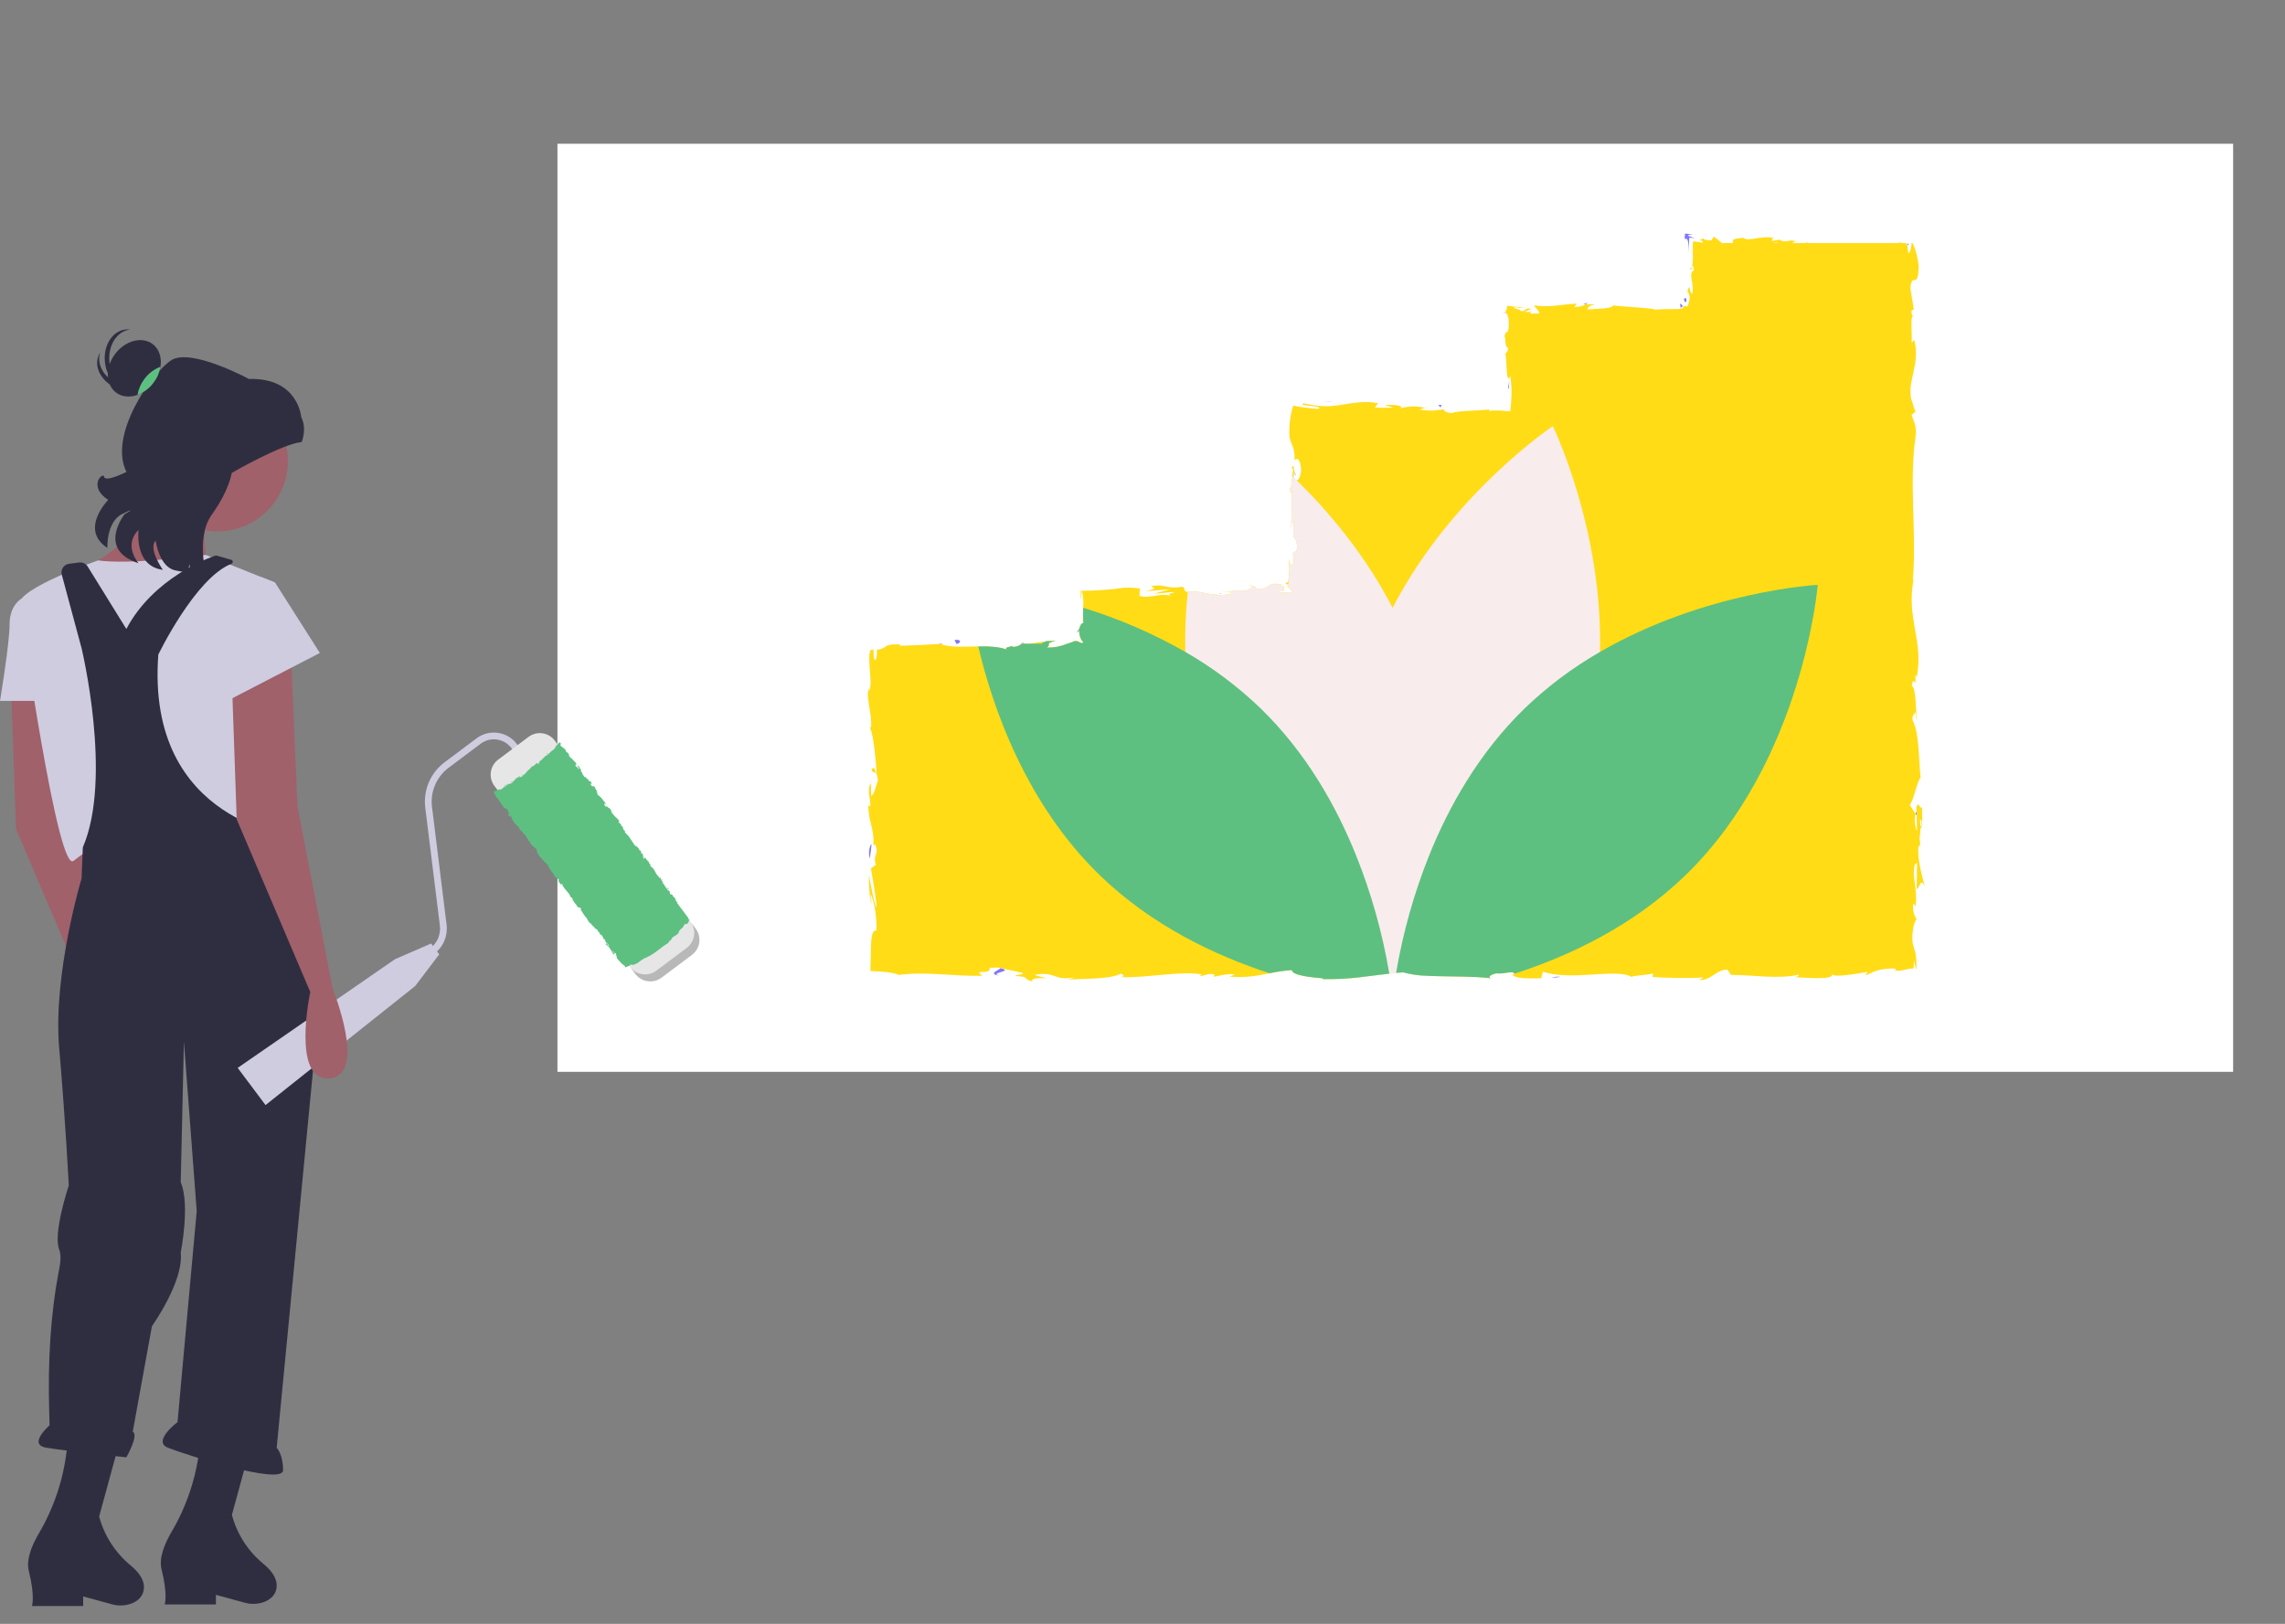 <svg width="885" height="629" viewBox="0 0 885 629" fill="none" xmlns="http://www.w3.org/2000/svg">
<rect x="0" y="0" width="885" height="629" fill="#808080" stroke="none"/>
<g clip-path="url(#clip0)">
<path d="M864.911 55.686H215.901V415.177H864.911V55.686Z" fill="white"/>
<path d="M584.745 146.194C584.632 146.596 584.568 147.01 584.553 147.428L584.745 146.194Z" fill="#7F77FF"/>
<path d="M501.743 184.176C501.705 183.273 501.544 182.895 501.397 182.85C501.503 183.689 501.602 184.378 501.743 184.176Z" fill="#7F77FF"/>
<path d="M500.067 203.245C500.038 203.637 500.008 203.999 499.959 204.439C499.864 204.04 499.902 203.621 500.067 203.245Z" fill="#7F77FF"/>
<path d="M584.553 147.428L584.044 150.598C584.572 150.82 584.436 148.973 584.553 147.428Z" fill="#7F77FF"/>
<path d="M613.178 117.889L614.142 117.887C614.431 117.696 614.699 117.476 614.942 117.229L613.178 117.889Z" fill="#7F77FF"/>
<path d="M650.948 119.557C650.982 119.331 651.083 119.12 651.238 118.952C651.393 118.784 651.594 118.666 651.817 118.614C651.564 118.261 651.274 117.934 650.953 117.641C650.486 117.581 650.978 118.956 650.948 119.557Z" fill="#7F77FF"/>
<path d="M690.466 92.621C690.592 92.602 690.712 92.583 690.808 92.564L690.466 92.621Z" fill="#7F77FF"/>
<path d="M689.678 92.752L690.466 92.621C690.205 92.66 689.908 92.702 689.678 92.752Z" fill="#7F77FF"/>
<path d="M582.943 121.138C582.848 121.118 582.749 121.129 582.661 121.17C582.573 121.21 582.5 121.278 582.452 121.362C582.624 121.474 582.788 121.359 582.943 121.138Z" fill="#7F77FF"/>
<path d="M738.623 94.163L738.697 94.808C738.947 94.888 739.206 94.934 739.468 94.948L738.623 94.163Z" fill="#7F77FF"/>
<path d="M497.024 226.404C497.034 226.404 497.034 226.414 497.014 226.433C497.014 226.443 497.004 226.453 496.995 226.463C496.995 226.482 496.848 226.502 496.74 226.521C496.686 226.506 496.63 226.496 496.574 226.492C496.721 226.473 496.868 226.443 496.985 226.433C497.004 226.414 497.014 226.404 497.024 226.404Z" fill="#7F77FF"/>
<path d="M386.87 377.914C383.014 376.685 393.146 376.336 387.34 374.97C387.881 375.509 382.063 377.115 386.87 377.914Z" fill="#7F77FF"/>
<path d="M417.695 244.152C417.56 244.484 417.353 244.781 417.089 245.023C417.382 244.377 417.549 244.182 417.695 244.152Z" fill="#7F77FF"/>
<path d="M474.785 229.271C474.256 229.255 473.729 229.197 473.21 229.095L474.785 229.271Z" fill="#7F77FF"/>
<path d="M397.264 249.009C396.727 248.905 396.175 248.905 395.637 249.01C395.749 249.08 395.868 249.136 395.993 249.177C396.394 249.01 396.833 248.952 397.264 249.009Z" fill="#7F77FF"/>
<path d="M397.264 249.009C397.468 249.045 397.682 249.086 397.954 249.12C397.727 249.068 397.496 249.031 397.264 249.009Z" fill="#7F77FF"/>
<path d="M363.557 249.128C363.739 249.233 363.98 249.312 364.191 249.405C364.532 249.382 364.93 249.355 365.281 249.331L363.557 249.128Z" fill="#7F77FF"/>
<path d="M392.11 250.052C392.107 250.075 392.099 250.097 392.085 250.116C392.071 250.135 392.053 250.15 392.032 250.16C392.071 250.101 392.11 250.052 392.11 250.052Z" fill="#7F77FF"/>
<path d="M733.009 375.919C732.787 375.899 732.567 375.881 732.324 375.855C732.58 375.888 732.803 375.907 733.009 375.919Z" fill="#7F77FF"/>
<path d="M742.283 344.349C742.274 344.349 742.267 344.354 742.259 344.354C742.267 344.392 742.275 344.381 742.283 344.349Z" fill="#7F77FF"/>
<path d="M471.85 230.161C472.202 230.094 472.546 229.993 472.877 229.858C473.591 230.044 472.613 230.034 471.85 230.161Z" fill="#7F77FF"/>
<path d="M741.283 223.787C741.336 223.555 741.391 223.294 741.456 222.975C741.393 223.25 741.34 223.517 741.283 223.787Z" fill="#7F77FF"/>
<path d="M743.053 327.991C743.159 327.757 743.308 327.545 743.493 327.365L743.63 327.854C743.737 326.849 743.67 325.833 743.434 324.851C743.647 323.546 743.772 322.229 743.806 320.908C744.843 320.35 744.364 315.311 744.422 312.885C743.053 313.08 743.268 309.959 742.162 312.807C742.24 312.64 742.289 313.472 742.348 314.959C742.369 315.308 742.419 315.655 742.495 315.996C742.456 315.947 742.417 315.889 742.368 315.83C742.397 317.425 742.426 319.509 742.465 321.876C741.531 319.795 741.344 317.455 741.937 315.253C741.057 314.01 740.147 312.63 739.726 311.857C741.644 308.531 742.681 302.113 743.855 301.222C743.092 293.796 743.346 283.729 740.763 279.052C740.43 276.938 741.507 276.625 741.918 275.833C742.172 277.056 742.133 278.504 742.505 279.169C741.839 274.942 742.25 266.655 740.44 265.648C741.252 260.325 742.103 268.642 741.81 261.323L742.358 262.311C745.195 248.173 738.014 239.231 741.282 223.782C741.154 224.359 741.037 224.702 740.822 224.858C742.456 206.679 739.286 187.385 741.878 169.442C742.397 164.344 741.252 163.786 740.372 160.675L741.849 159.57L740.147 154.247C738.894 146.704 743.767 141.185 741.409 131.626L740.411 132.859C740.607 129.425 739.824 121.989 740.969 122.566C740.668 122.241 740.461 121.839 740.372 121.404C740.282 120.97 740.312 120.519 740.46 120.101L741.233 119.993L739.902 111.559C740.46 105.034 742.974 112.587 743.121 103.047C742.828 99.506 740.871 92.96 740.352 94.291C740.323 95.719 739.873 97.94 739.1 98.048L738.699 94.809C738.552 94.77 738.415 94.731 738.268 94.682V94.163H736.869C736.578 94.04 736.265 93.976 735.949 93.976C735.633 93.976 735.321 94.04 735.03 94.163H699.954L700.336 93.782L699.181 94.163H694.23C694.377 93.87 694.847 93.625 695.825 93.508C692.225 92.5 692.636 94.232 689.554 93.107C689.211 92.931 689.358 92.833 689.681 92.755L686.159 93.361C686.853 92.931 685.581 91.923 687.734 92.216C681.433 91.042 677.568 93.743 675.191 92.197L675.719 92.079C669.174 92.588 671.942 93.166 671.003 94.163H666.914L666.092 93.479L664.986 92.559C664.61 92.213 664.2 91.905 663.763 91.639C663.426 92.112 663.125 92.609 662.863 93.126C661.845 93.078 659.752 92.97 659.849 92.363C658.059 92.882 658.431 93.038 658.861 93.195C659.331 93.352 659.898 93.498 659.174 93.987C658.028 93.716 656.858 93.556 655.681 93.508C655.554 95.68 655.711 98.312 655.662 100.318C655.613 102.411 655.368 103.762 654.41 104.182C655.545 105.738 655.29 100.024 656.083 104.662C653.519 105.963 656.513 110.082 655.339 113.947C654.018 112.831 654.723 108.996 653.539 112.988C653.911 113.382 654.185 113.858 654.341 114.377C654.452 114.902 654.465 115.443 654.38 115.972C654.206 116.912 653.941 117.833 653.588 118.721C653.009 118.576 652.409 118.54 651.817 118.614C652.404 119.504 651.093 119.69 649.126 119.729C647.942 119.729 646.582 119.739 645.193 119.739C643.735 119.758 642.238 119.798 640.829 119.944C641.182 119.348 630.253 118.976 625.028 118.33L625.175 118.027C624.167 119.827 618.776 119.484 614.843 119.856C615 118.78 615.704 118.359 617.837 117.88L614.139 117.89C613.268 118.467 612.123 118.77 609.726 118.976L610.655 117.626C608.2 117.665 605.724 118.066 603.073 118.34C601.742 118.477 600.382 118.575 598.944 118.594C598.23 118.604 597.496 118.584 596.743 118.545C596.371 118.526 595.989 118.496 595.608 118.457C595.177 118.408 594.747 118.359 594.316 118.31C594.179 118.623 594.659 119.005 594.962 119.396C595.338 119.776 595.678 120.188 595.979 120.629C596.066 120.75 596.12 120.891 596.135 121.038C596.151 121.186 596.127 121.335 596.067 121.471H592.643C592.653 121.099 592.878 120.766 593.602 120.59C592.594 120.878 591.537 120.948 590.5 120.796C591.283 120.424 592.193 120.042 593.22 119.661C589.502 119.162 591.694 120.61 589.082 120.502C588.544 119.543 586.577 119.817 586.362 119.054C587.096 118.956 589.209 119.445 590.148 119.074C588.201 118.976 585.902 118.751 583.789 118.438C583.664 119.379 583.38 120.292 582.947 121.138C583.495 121.187 584.248 122.107 584.366 124.621C584.405 127.84 584.111 128.359 583.749 128.564C583.573 128.662 583.378 128.672 583.192 128.926C583.079 129.099 582.99 129.287 582.928 129.484C582.827 129.746 582.755 130.018 582.712 130.296C583.378 131.489 582.683 134.62 584.131 134.708C584.121 136.147 583.446 136.411 583.055 136.968C583.691 139.512 583.241 148.846 584.777 145.98L584.875 145.324C584.904 145.451 584.914 145.588 584.943 145.745C585.344 148.271 585.502 150.83 585.413 153.386C585.354 155.519 585.149 157.544 584.953 159.325C583.515 159.198 582.184 159.09 580.941 159.031C580.315 159.012 579.709 158.992 579.102 159.012L577.928 159.041C577.517 159.071 577.096 159.09 576.685 159.11L576.705 158.63C571.764 159.178 565.708 158.953 562.186 160C560.728 159.99 558.742 159.11 559.368 158.542C555.591 158.904 555.17 159.442 549.721 158.65C553.507 157.808 548.41 157.896 553.605 158.033C548.703 157.613 547.588 156.84 542.324 158.161C544.114 156.918 538.635 156.605 536.307 156.967L539.741 157.857C537.329 157.987 534.911 157.974 532.501 157.818L533.753 156.194C528.744 155.206 524.214 156.047 519.987 156.722C517.962 157.092 515.911 157.305 513.853 157.358L513.109 157.349L512.16 157.3C511.426 157.261 510.683 157.202 509.929 157.114C508.281 156.917 506.644 156.629 505.027 156.253C503.266 156.82 505.614 157.016 507.777 157.241C509.998 157.466 512.013 157.72 510.487 158.386C507.252 158.172 504.033 157.757 500.85 157.143C500.218 159.275 499.776 161.459 499.529 163.669C499.411 164.951 499.372 166.115 499.372 167.142C499.372 167.651 499.382 168.14 499.411 168.59C499.421 168.796 499.431 169.099 499.451 169.197C499.47 169.314 499.49 169.442 499.509 169.559C499.676 170.406 499.942 171.23 500.302 172.015C501.235 173.999 501.578 176.21 501.29 178.384C501.867 177.533 503.423 176.74 503.961 181.681C503.844 184.421 503.002 185.918 502.249 186.055C501.828 186.143 501.437 185.8 501.212 185.037C501.143 184.844 501.094 184.644 501.065 184.44C501.016 183.335 501.202 182.807 501.398 182.846C501.182 181.358 500.938 179.402 500.312 181.231L500.889 181.828C500.705 182.666 500.581 183.516 500.517 184.372C500.253 187.004 500.096 190.066 499.402 188.98C499.881 191.964 500.243 190.937 500.527 188.951C499.91 194.234 500.595 197.522 500.067 203.245C500.39 202.277 501.075 201.377 501.065 202.345C500.341 211.288 502.171 206.288 502.425 212.344C501.535 215.788 500.312 211.112 501.045 217.207C500.449 220.935 499.509 218 499.04 216.522C499.501 219.058 499.508 221.655 499.059 224.193C499.03 224.359 499.01 224.526 498.981 224.682C498.961 224.799 498.942 224.927 498.922 225.044L498.883 225.25C498.873 225.308 498.864 225.298 498.854 225.318L498.775 225.416C498.688 225.514 498.589 225.603 498.482 225.68C498.344 225.76 498.213 225.852 498.091 225.954C497.993 225.798 497.875 225.657 497.738 225.533C497.798 225.601 497.842 225.68 497.869 225.766C497.896 225.852 497.905 225.943 497.895 226.032C498.015 226.111 498.139 226.183 498.267 226.247C498.519 226.378 498.784 226.48 499.059 226.551C498.864 226.835 498.854 227.118 498.472 226.766C498.429 226.735 498.389 226.699 498.355 226.658C498.697 227.17 499.104 227.634 499.568 228.038C500.077 228.557 500.683 229.114 500.106 229.633C499.303 229.434 498.467 229.401 497.65 229.535C497.445 229.545 497.239 229.545 497.044 229.535C496.735 229.517 496.428 229.481 496.124 229.427C495.879 229.41 495.641 229.338 495.427 229.216C495.214 229.094 495.031 228.925 494.891 228.723C495.801 228.791 496.457 228.811 496.946 228.801C497.21 228.801 497.308 228.762 497.386 228.693C497.523 228.576 497.425 228.351 497.337 228.116C497.171 227.715 497.112 227.265 497.406 227.04C497.361 227.052 497.315 227.059 497.269 227.06C497.182 227.057 497.096 227.04 497.014 227.011C496.643 226.981 496.261 226.942 495.86 226.903C495.605 226.727 496.104 226.58 496.574 226.492C496.046 226.384 495.576 226.306 495.165 226.247C494.353 226.1 493.521 226.1 492.709 226.247C490.929 226.668 491.31 228.224 486.262 228.194C487.162 227.333 484.598 226.551 483.434 226.737C486.32 226.756 484.814 228.185 482.172 228.85C477.583 228.175 477.192 229.349 474.785 229.271L477.525 229.594C476.595 230.464 474.306 230.347 471.116 230.621C471.028 230.406 471.273 230.288 471.625 230.2C468.328 230.709 464.375 228.439 460.041 229.281C459.998 229.282 459.955 229.289 459.913 229.3C457.624 228.713 459.688 227.676 457.673 227.275C452.135 228.4 451.675 226.081 445.844 227.011C447.527 228.185 447.82 227.901 443.711 229.036L453.299 228.214L447.145 229.907C450.041 229.926 453.251 229.173 454.982 229.378C452.047 230.327 452.35 230.034 453.74 231.003C449.777 229.251 445.893 232.03 441.324 230.846L441.461 227.95C438.553 227.488 435.589 227.501 432.685 227.989L431.569 228.136L431.011 228.204L430.865 228.224L430.64 228.243L430.18 228.283C428.976 228.371 427.753 228.468 426.491 228.566C424.016 228.733 421.492 228.85 418.605 228.83C418.596 230.122 418.556 231.462 418.488 232.861L418.948 229.173L419.31 229.212C419.267 229.277 419.206 229.328 419.134 229.359C419.551 231.173 419.689 233.04 419.545 234.897C419.545 235.063 419.535 235.239 419.535 235.415V235.425C419.515 236.345 419.486 237.303 419.476 238.262C419.476 238.83 419.486 239.387 419.506 239.935C419.515 240.209 419.535 240.473 419.545 240.738L419.574 241.119L419.613 241.383C418.645 241.109 418.292 242.919 417.695 244.152C417.872 244.113 417.96 244.504 418.018 245.121C418.077 245.375 418.106 245.688 418.175 246.06C418.355 247.078 418.835 248.018 419.554 248.76C419.405 248.909 419.238 249.037 419.055 249.142C418.454 248.918 417.866 248.66 417.294 248.369C416.694 248.242 416.069 248.315 415.514 248.575C415.386 248.633 415.259 248.702 415.132 248.77C415.031 248.825 414.922 248.861 414.809 248.878C414.672 248.917 414.535 248.956 414.408 248.995C413.87 249.162 413.361 249.338 412.862 249.514C410.497 250.492 407.943 250.93 405.387 250.796C407.471 249.749 404.321 249.064 408.968 248.31C406.649 248.301 404.575 248.125 404.536 248.79C404.283 248.697 404.013 248.657 403.743 248.672C402.579 248.682 400.71 249.132 398.998 249.338C398.178 249.466 397.343 249.466 396.523 249.338C396.341 249.309 396.163 249.256 395.995 249.181C395.891 249.227 395.789 249.28 395.691 249.338C395.209 249.776 394.64 250.108 394.022 250.314C393.404 250.519 392.749 250.594 392.1 250.531C392.07 250.513 392.043 250.489 392.022 250.459C392.002 250.43 391.988 250.396 391.981 250.361C391.975 250.326 391.976 250.29 391.985 250.255C391.994 250.22 392.01 250.188 392.032 250.16C391.513 250.561 388.216 250.786 390.32 251.774C387.238 250.473 383.099 250.336 378.882 250.394C373.354 250.463 367.709 250.874 364.187 249.406C361.663 249.563 358.884 249.729 356.154 249.856C354.794 249.905 353.444 249.964 352.152 250.013C351.507 250.032 350.871 250.052 350.264 250.072C349.579 250.081 348.924 250.101 348.298 250.111C348.493 249.964 348.493 249.846 348.601 249.778C348.841 249.683 349.104 249.666 349.354 249.729C349.178 249.71 349.061 249.68 348.845 249.67C348.63 249.651 348.415 249.641 348.209 249.621C347.798 249.602 347.417 249.592 347.065 249.582C346.463 249.58 345.862 249.612 345.265 249.68C344.533 249.751 343.824 249.971 343.181 250.326C342.183 251.154 340.935 251.623 339.639 251.656C339.684 252.709 339.632 253.764 339.482 254.807C339.091 255.658 338.846 255.854 338.68 255.57C338.49 254.989 338.395 254.381 338.396 253.77C338.308 252.214 338.337 250.453 338.044 251.764C336.459 251.06 336.567 254.797 336.841 258.887C336.977 261.264 337.154 262.302 337.183 263.798C337.253 265.162 337.064 266.527 336.625 267.82L336.439 266.646C335.353 270.344 337.643 275.676 337.418 281.723C337.418 281.723 337.134 281.429 336.938 281.684C338.553 285.822 339.091 293.649 339.541 299.461C338.298 297.651 338.885 296.819 337.623 297.925C337.799 300.537 339.648 297.162 340.001 302.367C339.326 304.06 338.729 307.817 337.379 308.316L337.3 303.404C335.559 305.919 337.369 309.754 337.066 312.347L336.302 312.014C336.547 319.538 338.465 319.646 338.328 327.727L338.905 326.895C340.813 331.318 337.838 330.604 339.257 335.006L337.32 336.347C337.79 339.262 339.189 346.552 339.551 351.786C338.122 348.821 337.388 342.706 336.537 338.92C336.527 341.806 336.684 348.743 337.633 350.25C337.447 349.086 336.977 347.618 337.271 346.463C338.788 350.005 339.531 354.672 339.502 360.435C338.279 360.102 337.75 361.59 337.496 363.899C337.486 364.045 337.467 364.192 337.457 364.349C337.447 364.564 337.428 364.789 337.418 365.014C337.398 365.474 337.379 365.943 337.349 366.433C337.33 367.411 337.3 368.448 337.271 369.505C337.222 371.667 337.173 373.937 337.124 376.138C341.596 376.285 345.705 376.608 348.092 377.616L348.894 377.547L349.393 377.489L350.352 377.391C350.988 377.332 351.624 377.283 352.26 377.244C353.532 377.156 354.804 377.127 356.086 377.117C358.639 377.107 361.222 377.215 363.854 377.361C369.118 377.655 374.587 378.095 380.526 377.978C376.319 375.072 383.99 377.899 383.266 374.906C386.005 374.72 387.062 374.769 387.316 374.955L386.915 374.866C387.062 374.906 387.179 374.935 387.336 374.974V374.964L395.711 376.745C397.697 377.616 393.079 377.401 393.333 378.076C399.39 378.31 395.877 379.348 399.879 380.14C399.057 379.074 401.982 378.604 405.436 379.015L400.573 377.635C409.037 376.041 407.892 380.15 416.414 378.565L413.713 379.514C418.097 378.956 429.857 379.534 434.152 377.127C434.925 377.469 435.952 378.291 434.025 378.506C444.484 378.868 457.301 375.953 465.432 377.43L464.639 378.164C466.586 377.949 468.034 376.784 470.48 377.518C470.353 377.821 469.688 378.252 470.598 378.291C471.625 378.046 475.773 377.009 478.366 377.44L476.155 378.262C482.573 378.868 487.113 377.919 491.731 376.999C494.574 376.381 497.458 375.966 500.36 375.757C500.341 377.909 508.364 378.614 512.375 378.956L512.228 379.259C516.99 379.347 521.753 379.115 526.484 378.565C530.114 378.164 533.636 377.655 537.363 377.234H537.373C537.608 377.205 537.843 377.176 538.088 377.146C538.949 377.048 539.829 376.96 540.719 376.872C540.993 376.843 541.277 376.814 541.561 376.784C542.167 376.735 542.784 376.686 543.41 376.637C546.523 377.489 549.732 377.942 552.959 377.988C560.61 378.359 570.238 378.056 577.517 378.927C575.834 378.536 577.791 377.244 579.738 377.029C582.155 377.44 586.303 375.767 586.469 377.185C586.481 377.293 586.475 377.402 586.45 377.508L585.579 377.469H585.53L585.54 377.479C587.487 379.406 592.77 378.898 596.899 378.946L597.574 376.363C608.386 380.121 625.899 374.984 631.799 378.35C634.411 377.704 637.64 377.714 640.223 377.068L640.086 378.447C646.665 378.865 653.263 378.93 659.849 378.643L658.03 379.641C663.068 379.729 664.389 375.639 669.046 375.561L670.436 377.626C679.232 377.596 688.125 379.416 696.813 377.538C696.676 377.841 696.412 378.438 694.994 378.526C698.995 378.575 710.227 379.837 709.601 377.352C710.56 378.751 718.818 377.224 723.308 376.452L722.575 377.812C724.58 376.941 725.608 376.383 726.84 375.992C727.541 375.77 728.257 375.604 728.983 375.493C729.433 375.424 729.864 375.356 730.48 375.297C731.224 375.238 732.065 375.18 733.014 375.111C734.697 375.277 734.981 376.031 733.004 375.923C734.475 376.117 735.969 376.051 737.417 375.728C738.632 375.341 739.899 375.14 741.174 375.131C741.168 374.147 741.221 373.163 741.331 372.186C741.624 373.321 741.918 374.524 742.201 375.796C742.312 373.702 742.223 371.602 741.937 369.524C741.702 368.272 741.331 367.343 740.832 365.611C740.792 365.376 740.763 365.122 740.744 364.858C740.724 364.613 740.704 364.368 740.685 364.104C740.665 363.674 740.655 363.204 740.665 362.734C740.696 361.761 740.791 360.79 740.949 359.829C741.252 357.94 741.79 356.336 742.407 356.003C741.653 355.387 740.646 352.901 740.998 350.221C741.468 349.859 741.761 350.827 741.898 351.326C742.827 343.724 740.313 340.016 741.653 334.791C741.857 334.733 742.04 334.62 742.183 334.465C742.327 334.31 742.424 334.118 742.465 333.911C742.436 339.448 742.368 343.988 742.28 344.35C743.522 344.282 743.747 339.497 745.469 343.352C744.52 339.439 742.466 332.746 743.053 327.991ZM744.158 317.865C744.354 319.489 744.08 320.027 743.796 320.252C743.777 319.489 743.728 318.589 743.63 317.415C743.581 317.376 743.522 317.278 743.463 317.229C743.746 317.378 743.985 317.597 744.158 317.865ZM688.155 93.948C688.319 94.001 688.477 94.073 688.624 94.163H686.55C687.049 94.085 687.577 94.017 688.155 93.948V93.948Z" fill="#FFDC16"/>
<path d="M497.65 226.923C497.587 226.992 497.499 227.034 497.406 227.04C497.48 226.987 497.563 226.948 497.65 226.923Z" fill="#7F77FF"/>
<path d="M471.625 230.204C471.701 230.193 471.776 230.174 471.852 230.159C471.773 230.173 471.697 230.188 471.625 230.204Z" fill="#7F77FF"/>
<path d="M742.351 314.959C742.303 314.739 742.27 314.516 742.25 314.292C742.129 314.623 742.026 314.937 741.941 315.257L742.372 315.83L742.351 314.959Z" fill="#7F77FF"/>
<path d="M584.745 146.194C584.783 146.033 584.849 145.879 584.941 145.742C584.874 145.886 584.831 145.886 584.777 145.978L584.745 146.194Z" fill="#7F77FF"/>
<path d="M653.125 92.514C653.566 92.525 654.066 93.162 653.97 97.844L654.265 92.091L656.426 92.196C654.681 91.664 651.801 90.95 655.788 90.823C654.414 90.662 653.366 90.54 652.627 90.454C652.3 93.212 652.683 92.526 653.125 92.514Z" fill="#7F77FF"/>
<path d="M653.2 116.457C653.076 115.36 652.884 115.33 652.684 115.458C652.485 115.598 652.279 115.877 652.129 115.741C652.612 117.04 652.734 117.669 653.2 116.457Z" fill="#7F77FF"/>
<path d="M557.944 158.052L558.285 156.8C555.675 156.98 558.26 157.285 557.944 158.052Z" fill="#7F77FF"/>
<path d="M512.774 155.795L512.991 155.778L513.393 155.743L515 155.606L516.14 155.427L513.963 155.654L512.874 155.767L511.096 155.881L512.437 155.812L512.774 155.795Z" fill="#7F77FF"/>
<path d="M369.675 247.912L370.464 249.453C372.229 249.177 372.599 247.445 369.675 247.912Z" fill="#7F77FF"/>
<path d="M337.464 326.813C336.992 327.69 336.704 328.654 336.617 329.646C336.529 330.638 336.644 331.637 336.955 332.583C337.061 330.281 337.662 327.985 337.464 326.813Z" fill="#7F77FF"/>
<path d="M600.654 378.825L604.535 378.395L602.713 378.309L600.654 378.825Z" fill="#7F77FF"/>
<path d="M619.686 252.527C619.449 264.397 617.791 276.196 614.745 287.672C602.887 331.504 570.443 363.4 552.959 377.988C549.732 377.942 546.523 377.489 543.41 376.637C542.784 376.686 542.167 376.735 541.561 376.784C541.277 376.814 540.993 376.843 540.719 376.872C539.829 376.96 538.949 377.048 538.088 377.146C537.843 377.176 537.608 377.205 537.373 377.234H537.363C531.708 362.443 527.651 347.089 525.261 331.435L525.251 331.426V331.416C522.228 311.339 521.738 287.779 528.108 264.239C530.836 254.277 534.611 244.632 539.369 235.464C562.107 191.338 601.429 165.049 601.429 165.049C601.429 165.049 620.86 204.958 619.686 252.527Z" fill="#F9ECEC"/>
<path d="M500.067 203.245C500.038 203.637 500.008 203.999 499.959 204.439C499.864 204.04 499.902 203.621 500.067 203.245Z" fill="white"/>
<path d="M471.85 230.161C472.202 230.094 472.546 229.993 472.877 229.858C473.591 230.044 472.613 230.034 471.85 230.161Z" fill="white"/>
<path d="M473.21 229.095L474.785 229.271C474.256 229.255 473.729 229.197 473.21 229.095Z" fill="white"/>
<path d="M496.74 226.521C496.686 226.506 496.63 226.496 496.574 226.492C496.721 226.473 496.868 226.443 496.985 226.433C497.005 226.414 497.014 226.404 497.024 226.404C497.034 226.404 497.034 226.414 497.014 226.433C497.014 226.443 497.004 226.453 496.995 226.463C496.995 226.482 496.848 226.502 496.74 226.521Z" fill="white"/>
<path d="M497.65 226.923C497.587 226.992 497.499 227.034 497.406 227.04C497.48 226.987 497.563 226.948 497.65 226.923Z" fill="white"/>
<path d="M553.517 331.357C553.517 331.377 553.507 331.396 553.507 331.416C551.14 346.918 547.136 362.126 541.561 376.784C541.277 376.813 540.993 376.843 540.719 376.872C539.829 376.96 538.949 377.048 538.088 377.146C537.843 377.175 537.608 377.205 537.373 377.234H537.363C533.636 377.655 530.114 378.164 526.484 378.565C509.176 364.251 476.028 332.091 464.023 287.671C460.968 276.195 459.306 264.392 459.072 252.518C458.894 244.759 459.217 236.997 460.041 229.281C464.375 228.439 468.328 230.709 471.625 230.2C471.273 230.288 471.028 230.406 471.116 230.621C474.306 230.347 476.595 230.464 477.525 229.594L474.785 229.271C477.192 229.349 477.583 228.175 482.172 228.85C484.814 228.185 486.32 226.756 483.434 226.737C484.598 226.551 487.162 227.334 486.262 228.195C491.31 228.224 490.929 226.668 492.709 226.247H495.165C495.576 226.306 496.046 226.384 496.574 226.492C496.104 226.58 495.605 226.727 495.86 226.903C496.261 226.942 496.642 226.981 497.014 227.011C497.096 227.04 497.182 227.057 497.269 227.06C497.315 227.059 497.361 227.052 497.406 227.04C497.112 227.265 497.171 227.715 497.337 228.116C497.425 228.351 497.523 228.576 497.386 228.694C497.308 228.762 497.21 228.801 496.946 228.801C496.457 228.811 495.801 228.791 494.891 228.723C495.031 228.925 495.214 229.094 495.427 229.216C495.641 229.338 495.879 229.41 496.124 229.427C496.428 229.481 496.735 229.517 497.044 229.535C497.239 229.545 497.445 229.545 497.65 229.535C498.467 229.401 499.303 229.434 500.106 229.633C500.683 229.114 500.077 228.557 499.568 228.038C499.104 227.634 498.696 227.17 498.355 226.659C498.389 226.699 498.429 226.735 498.472 226.766C498.854 227.118 498.864 226.835 499.059 226.551C498.784 226.48 498.519 226.378 498.267 226.248H498.981V224.682C499.01 224.526 499.03 224.359 499.059 224.193C499.508 221.655 499.501 219.058 499.04 216.522C499.509 218 500.448 220.935 501.045 217.207C500.311 211.112 501.534 215.788 502.425 212.344C502.17 206.288 500.341 211.288 501.065 202.345C501.075 201.377 500.39 202.277 500.067 203.245C500.595 197.522 499.91 194.234 500.527 188.951C500.243 190.937 499.881 191.964 499.402 188.98C500.096 190.066 500.253 187.004 500.517 184.372C500.742 184.587 500.977 184.812 501.212 185.037C501.554 185.37 501.906 185.712 502.249 186.055C514.44 198.021 528.734 214.771 539.369 235.464C539.371 235.464 539.372 235.464 539.373 235.465C539.374 235.465 539.375 235.466 539.376 235.467C539.377 235.468 539.378 235.469 539.378 235.47C539.379 235.471 539.379 235.473 539.379 235.474C544.146 244.635 547.924 254.278 550.65 264.239C557.01 287.76 556.53 311.28 553.517 331.357Z" fill="#F9ECEC"/>
<path d="M417.695 244.152C417.56 244.484 417.353 244.781 417.089 245.023C417.382 244.377 417.549 244.182 417.695 244.152Z" fill="#3F3D56"/>
<path d="M392.11 250.052C392.107 250.075 392.099 250.097 392.085 250.116C392.071 250.135 392.053 250.15 392.032 250.16C392.071 250.101 392.11 250.052 392.11 250.052Z" fill="#3F3D56"/>
<path d="M538.088 377.146C537.843 377.175 537.608 377.205 537.373 377.234H537.364C533.636 377.655 530.114 378.164 526.484 378.565C521.753 379.115 516.99 379.347 512.228 379.259L512.375 378.956C508.364 378.614 500.341 377.909 500.361 375.757C497.458 375.966 494.574 376.381 491.731 376.999C470.568 370.111 445.922 358.449 425.758 338.822C397.335 311.163 384.508 274.209 378.882 250.394C383.099 250.336 387.238 250.473 390.32 251.774C388.216 250.786 391.514 250.561 392.032 250.16C392.01 250.188 391.994 250.22 391.985 250.255C391.976 250.29 391.975 250.326 391.981 250.361C391.988 250.396 392.002 250.43 392.022 250.459C392.043 250.489 392.07 250.513 392.101 250.531C392.749 250.594 393.404 250.519 394.022 250.314C394.64 250.108 395.209 249.776 395.691 249.338H403.744V248.672C404.013 248.657 404.283 248.697 404.536 248.79C404.575 248.125 406.649 248.301 408.968 248.31C404.321 249.064 407.471 249.749 405.387 250.796C407.943 250.93 410.497 250.492 412.862 249.514C413.361 249.338 413.87 249.162 414.408 248.995C414.535 248.956 414.672 248.917 414.809 248.878C414.922 248.861 415.032 248.825 415.132 248.77C415.259 248.702 415.386 248.633 415.514 248.575C416.069 248.315 416.694 248.243 417.294 248.369C417.866 248.66 418.454 248.918 419.055 249.142C419.238 249.037 419.405 248.909 419.555 248.76C418.835 248.018 418.355 247.078 418.175 246.06C418.106 245.688 418.077 245.375 418.018 245.121C417.96 244.504 417.872 244.113 417.695 244.152C418.292 242.919 418.645 241.109 419.613 241.383L419.574 241.119L419.545 240.738C419.535 240.473 419.515 240.209 419.506 239.935C419.486 239.387 419.476 238.83 419.476 238.262C419.486 237.303 419.515 236.345 419.535 235.425C433.311 239.628 446.573 245.361 459.072 252.518C469.702 258.611 479.538 265.995 488.356 274.502C506.006 291.683 517.639 312.445 525.251 331.416V331.425L525.261 331.435C531.161 346.169 535.461 361.494 538.088 377.146Z" fill="#5DC080"/>
<path d="M585.53 377.469H585.579C585.567 377.476 585.554 377.479 585.54 377.479L585.53 377.469Z" fill="#3F3D56"/>
<path d="M704.024 226.531C704.024 226.531 698.467 294.569 653.01 338.822C632.66 358.635 607.759 370.327 586.469 377.185C586.303 375.767 582.155 377.44 579.738 377.029C577.791 377.244 575.834 378.535 577.517 378.927C570.238 378.056 560.61 378.359 552.959 377.988C549.732 377.942 546.523 377.489 543.41 376.637C542.784 376.686 542.167 376.735 541.561 376.784C541.277 376.813 540.993 376.843 540.719 376.872C543.355 361.289 547.645 346.031 553.517 331.357C561.148 312.405 572.782 291.663 590.403 274.512C599.219 266.004 609.055 258.619 619.686 252.527C660.407 228.909 704.024 226.531 704.024 226.531Z" fill="#5DC080"/>
<path d="M64.42 187.264C64.42 187.264 50.793 214.519 29.732 220.713C8.672 226.907 80.525 220.713 80.525 220.713C80.525 220.713 76.809 200.892 81.764 198.414C86.72 195.936 64.42 187.264 64.42 187.264Z" fill="#A0616A"/>
<path d="M42.402 140.44C41.661 133.983 45.193 128.274 50.291 127.689C50.349 127.682 50.406 127.685 50.463 127.68C49.826 127.586 49.179 127.576 48.539 127.649C43.441 128.234 39.91 133.943 40.651 140.4C41.383 146.785 46.019 151.501 51.051 151.042C46.735 150.415 43.049 146.075 42.402 140.44Z" fill="#2F2E41"/>
<path d="M46.972 149.196C40.815 147.111 37.158 141.481 38.804 136.621C38.823 136.566 38.85 136.516 38.87 136.461C38.514 136.998 38.228 137.578 38.021 138.188C36.375 143.048 40.032 148.678 46.188 150.763C52.275 152.824 58.518 150.643 60.25 145.897C57.842 149.533 52.343 151.015 46.972 149.196Z" fill="#2F2E41"/>
<path d="M4.373 268.588L6.194 321.06L34.688 387.958C34.688 387.958 27.255 422.646 42.121 421.407C56.987 420.168 43.36 386.719 43.36 386.719L29.733 316.105L27.255 257.879L4.373 268.588Z" fill="#A0616A"/>
<path d="M84.242 205.847C99.294 205.847 111.497 193.645 111.497 178.592C111.497 163.54 99.294 151.337 84.242 151.337C69.189 151.337 56.987 163.54 56.987 178.592C56.987 193.645 69.189 205.847 84.242 205.847Z" fill="#A0616A"/>
<path d="M106.541 225.669L79.682 214.938C79.682 214.938 74.331 215.758 59.465 216.997C44.599 218.235 37.998 217.067 37.998 217.067C37.998 217.067 6.194 228.146 7.433 234.34C8.672 240.535 22.299 338.404 28.494 333.449C34.688 328.493 38.404 327.254 38.404 327.254L106.541 321.06V225.669Z" fill="#CFCCE0"/>
<path d="M12.389 231.863H8.357C8.357 231.863 3.717 234.34 3.717 241.774C3.717 249.207 0 271.506 0 271.506H19.822L12.389 231.863Z" fill="#CFCCE0"/>
<path d="M48.935 243.632L33.971 219.461C33.631 218.91 33.139 218.469 32.555 218.19C31.971 217.911 31.319 217.805 30.677 217.885L26.775 218.373C26.295 218.433 25.834 218.595 25.422 218.848C25.01 219.102 24.657 219.441 24.388 219.842C24.118 220.243 23.938 220.698 23.858 221.175C23.779 221.652 23.803 222.14 23.929 222.607L31.591 251.065C31.591 251.065 43.705 301.337 32.073 328.233L31.591 340.262C31.591 340.262 20.441 377.428 22.919 405.921C25.396 434.415 26.635 459.192 26.635 459.192C26.635 459.192 20.441 477.775 22.919 483.969C23.662 485.827 23.513 488.577 22.941 491.517C19.448 509.461 18.546 527.814 19.04 546.088L19.202 552.106C19.202 552.106 10.53 559.539 17.963 560.778C25.396 562.017 48.935 564.494 48.935 564.494C48.935 564.494 53.89 555.822 51.412 554.583L58.845 513.701C58.845 513.701 71.234 496.357 69.995 485.208C69.995 485.208 73.712 466.625 69.995 457.953L71.234 403.444L76.189 469.103L68.756 550.867C68.756 550.867 58.845 558.3 65.04 560.778C71.234 563.255 109.638 575.644 109.638 569.45C109.638 563.255 107.161 560.778 107.161 560.778L123.266 393.533L114.594 324.157C114.594 324.157 56.368 319.202 61.323 253.543C61.323 253.543 75.568 223.957 89.63 218.374C89.79 218.315 89.927 218.206 90.022 218.065C90.116 217.923 90.164 217.755 90.157 217.585C90.151 217.415 90.091 217.251 89.986 217.117C89.881 216.983 89.736 216.885 89.572 216.838L83.863 215.207C83.708 215.161 83.542 215.164 83.388 215.216C80.911 216.055 59.432 223.804 48.935 243.632Z" fill="#2F2E41"/>
<path d="M77.428 559.539L77.23 561.32C75.898 572.669 72.208 583.614 66.398 593.454C63.624 598.221 61.5 603.607 62.562 607.854C65.04 617.765 63.801 621.481 63.801 621.481H83.623V617.765L94.689 620.783C97.157 621.495 99.786 621.415 102.205 620.552C104.683 619.623 107.161 617.765 107.161 614.048C107.161 610.951 104.795 608.069 102.035 605.76C96.215 600.988 91.999 594.545 89.956 587.302L89.817 586.793L97.25 559.539L77.428 559.539Z" fill="#2F2E41"/>
<path d="M26.016 560.158L25.818 561.939C24.486 573.288 20.796 584.234 14.985 594.073C12.211 598.841 10.088 604.226 11.15 608.473C13.627 618.384 12.389 622.101 12.389 622.101H32.21V618.384L43.277 621.402C45.744 622.115 48.373 622.034 50.793 621.172C53.271 620.242 55.748 618.384 55.748 614.668C55.748 611.571 53.382 608.688 50.622 606.38C44.803 601.607 40.587 595.165 38.543 587.922L38.404 587.413L45.837 560.158H26.016Z" fill="#2F2E41"/>
<path d="M89.743 183.191C89.743 183.191 109.267 171.911 116.828 171.228C116.828 171.228 119.029 166.272 116.655 161.503C116.655 161.503 115.503 146.204 96.406 146.798C96.406 146.798 73.851 134.58 66.278 139.568C58.706 144.557 41.846 168.494 48.968 182.801C48.968 182.801 40.735 186.943 40.343 184.713C39.952 182.483 33.835 188.473 41.91 193.632C41.91 193.632 30.608 205.074 41.594 212.235C41.594 212.235 41.092 202.087 47.465 199.019C53.839 195.951 48.26 199.174 48.26 199.174C48.26 199.174 37.349 212.845 53.646 218.167C53.646 218.167 47.565 211.242 53.681 205.253C53.681 205.253 51.786 219.242 63.054 220.715C63.054 220.715 57.242 212.406 60.3 209.411C60.3 209.411 61.598 219.714 67.96 220.95L72.731 221.878L74.345 213.577C74.345 213.577 69.807 224.181 80.414 224.808C80.414 224.808 75.286 208.735 82.075 199.287C88.863 189.839 89.743 183.191 89.743 183.191Z" fill="#2F2E41"/>
<path d="M59.438 148.275C63.363 143.094 63.228 136.382 59.138 133.284C55.047 130.185 48.549 131.874 44.625 137.056C40.701 142.237 40.835 148.949 44.926 152.047C49.017 155.146 55.514 153.457 59.438 148.275Z" fill="#2F2E41"/>
<path d="M62.146 142.072C59.681 143.005 57.537 144.628 55.967 146.745C54.571 148.561 53.642 150.691 53.26 152.949C55.724 152.015 57.869 150.393 59.438 148.275C60.834 146.46 61.764 144.33 62.146 142.072Z" fill="#5DC080"/>
<path d="M156.733 378.062L155.16 375.962L166.582 367.402C167.938 366.384 169.002 365.026 169.665 363.465C170.329 361.905 170.571 360.197 170.365 358.514L164.706 312.819C164.3 309.501 164.774 306.135 166.083 303.06C167.391 299.984 169.487 297.308 172.159 295.3L184.609 285.97C186.971 284.204 189.937 283.448 192.857 283.866C195.776 284.284 198.41 285.843 200.181 288.201L203.065 292.049L200.965 293.623L198.081 289.775C196.728 287.973 194.715 286.782 192.485 286.462C190.254 286.143 187.988 286.721 186.183 288.07L173.733 297.4C171.43 299.13 169.624 301.436 168.497 304.086C167.369 306.737 166.96 309.637 167.31 312.496L172.968 358.191C173.231 360.333 172.924 362.506 172.079 364.492C171.234 366.478 169.881 368.206 168.156 369.502L156.733 378.062Z" fill="#CFCCE0"/>
<path d="M160.807 381.935L170.12 369.67L166.972 365.471L153.009 371.529L92.055 413.648L102.845 428.047L160.807 381.935Z" fill="#CFCCE0"/>
<path d="M204.709 285.43L192.95 294.242C189.736 296.65 189.083 301.208 191.491 304.423L246.049 377.229C248.458 380.443 253.016 381.096 256.23 378.687L267.989 369.875C271.204 367.467 271.857 362.909 269.448 359.695L214.89 286.888C212.481 283.674 207.923 283.021 204.709 285.43Z" fill="#E6E6E6"/>
<path opacity="0.2" d="M269.449 359.696L267.763 357.446L267.426 356.996C267.998 357.76 268.415 358.63 268.652 359.555C268.888 360.48 268.94 361.442 268.805 362.387C268.669 363.332 268.349 364.242 267.862 365.063C267.375 365.885 266.732 366.602 265.968 367.175L254.206 375.989C252.662 377.145 250.723 377.641 248.814 377.367C246.905 377.094 245.183 376.073 244.027 374.53L244.364 374.98L246.05 377.23C247.207 378.773 248.929 379.794 250.838 380.067C252.746 380.341 254.686 379.845 256.229 378.688L267.991 369.874C269.534 368.718 270.554 366.996 270.828 365.087C271.101 363.178 270.605 361.239 269.449 359.696Z" fill="black"/>
<path d="M234.56 311.631C234.458 311.531 234.372 311.449 234.369 311.494C234.467 311.612 234.532 311.643 234.56 311.631Z" fill="#7F77FF"/>
<path d="M232.711 308.71C232.7 308.64 232.663 308.578 232.608 308.535L232.711 308.71Z" fill="#7F77FF"/>
<path d="M246.013 327.162C245.904 327.197 246.114 327.43 246.251 327.653L246.013 327.162Z" fill="#7F77FF"/>
<path d="M251.768 334.568L251.866 334.698C251.928 334.713 251.991 334.723 252.055 334.725L251.768 334.568Z" fill="#7F77FF"/>
<path d="M255.405 339.989C255.471 339.989 255.537 340.003 255.598 340.029C255.659 340.055 255.714 340.094 255.76 340.142C255.816 340.097 255.857 340.036 255.878 339.967C255.795 339.837 255.538 339.963 255.405 339.989Z" fill="#7F77FF"/>
<path d="M266.686 355.662L266.631 355.757C266.664 355.799 266.702 355.837 266.743 355.87L266.686 355.662Z" fill="#7F77FF"/>
<path d="M229.138 303.304L229.15 303.329C229.274 303.442 229.214 303.371 229.138 303.304Z" fill="#7F77FF"/>
<path d="M196.106 314.082C195.916 313.41 197 314.738 196.635 313.785C196.601 313.924 195.749 313.334 196.106 314.082Z" fill="#7F77FF"/>
<path d="M220.343 291.85C220.325 291.912 220.321 291.978 220.333 292.041C220.353 292.02 220.361 291.972 220.343 291.85Z" fill="#7F77FF"/>
<path d="M215.731 288.536C215.572 288.635 215.432 288.761 215.317 288.909C215.343 288.904 215.369 288.895 215.393 288.883C215.472 288.739 215.589 288.619 215.731 288.536Z" fill="#7F77FF"/>
<path d="M211.151 292.847C211.191 292.84 211.23 292.83 211.269 292.819L211.395 292.686L211.151 292.847Z" fill="#7F77FF"/>
<path d="M266.957 355.891C266.801 356.079 266.498 356.323 266.361 356.241L266.631 355.757C266.612 355.735 266.594 355.709 266.576 355.685C266.593 355.662 266.611 355.641 266.628 355.618L262.744 350.436L262.845 350.442L262.667 350.332L262.174 349.675C262.237 349.662 262.317 349.681 262.434 349.797C262.234 349.187 261.993 349.455 261.863 348.899C261.857 348.832 261.889 348.841 261.934 348.873L261.478 348.472C261.618 348.513 261.654 348.217 261.825 348.545C261.378 347.548 260.544 347.356 260.556 346.846L260.63 346.902C259.882 346.08 260.067 346.525 259.811 346.521L259.396 345.967L259.502 345.248L259.17 345.315C259.088 345.186 258.925 344.931 259.056 344.902C258.548 344.573 259.008 345.059 258.652 344.914C258.434 344.159 257.334 343.371 257.623 342.946C257.28 342.874 257.902 343.616 257.302 343.085C257.587 342.592 256.687 342.413 256.476 341.732C256.816 341.735 257.083 342.33 256.873 341.648C256.265 341.598 256.169 340.542 255.76 340.141C255.453 340.338 254.9 339.247 254.234 338.56C253.838 337.753 253.392 336.973 252.897 336.224L252.961 336.208C252.565 336.291 252.074 335.52 251.615 335.034C251.806 334.924 251.947 334.967 252.242 335.196L251.866 334.698C251.617 334.607 251.399 334.446 251.241 334.233L251.555 334.194C250.89 333.561 250.301 332.853 249.799 332.084C249.635 332.156 249.659 332.63 249.441 332.683L249.102 332.231C249.152 332.209 249.208 332.205 249.261 332.218C249.314 332.23 249.361 332.26 249.396 332.301C249.324 332.235 249.097 332.094 249.028 331.902L249.485 332.124C249.275 331.673 249.176 332.037 248.96 331.712C249.123 331.6 248.9 331.397 249.059 331.348C249.134 331.416 249.198 331.669 249.349 331.741C249.119 331.415 248.966 331.039 248.904 330.644C248.837 330.742 248.691 330.804 248.478 330.562C247.969 329.906 248.498 330.192 248.289 329.744C248.058 329.665 247.854 329.156 247.61 329.322C247.465 329.126 247.548 329.008 247.556 328.885C247.194 328.619 246.322 327.3 246.362 327.876L246.411 327.977L246.359 327.929C245.279 326.977 244.738 325.486 243.798 324.444L243.879 324.386C243.361 323.745 242.794 323.145 242.184 322.59C242.036 322.393 241.979 322.016 242.137 322.03C241.712 321.68 241.372 321.238 241.141 320.738C241.663 321.148 241.13 320.47 241.636 321.189C241.207 320.474 241.221 320.229 240.472 319.679C240.856 319.77 240.352 318.989 240.056 318.719L240.259 319.292C239.993 318.982 239.75 318.653 239.531 318.309L239.925 318.279C239.232 316.679 237.539 316.245 237.307 314.805C236.852 314.586 237.729 315.641 237.27 315.483C236.992 314.909 236.763 314.312 236.587 313.699C236.094 312.733 235.6 313.192 235.031 312.222C235.022 312.407 234.849 312.705 234.258 312.104C233.825 311.452 234.081 311.037 234.453 311.374C234.573 311.518 234.597 311.613 234.56 311.631C234.746 311.807 234.985 312.041 234.903 311.717L234.747 311.707C234.612 311.324 233.958 310.472 234.265 310.557C233.82 310.153 233.958 310.472 234.17 310.859C233.708 309.954 233.236 309.604 232.711 308.71C232.757 308.88 232.736 309.085 232.639 308.953C231.85 307.655 232.059 308.556 231.404 307.767C231.199 307.193 231.874 307.675 231.134 306.941C230.855 306.363 231.307 306.645 231.534 306.787C231.001 306.226 230.586 305.563 230.314 304.838L230.687 305.177C230.495 304.996 230.323 304.797 230.172 304.581L230.152 304.95C230.011 304.692 229.864 304.495 229.946 304.44C229.642 304.294 229.768 304.86 229.241 304.512C229.106 304.13 228.431 303.646 228.602 303.35C229.247 304.389 228.775 303.052 229.434 303.847C229.258 303.675 229.111 303.476 228.999 303.257C229.001 303.201 229.076 303.251 229.138 303.304C228.664 302.202 228.531 303.089 227.813 302.117C228.047 302.134 227.914 301.691 227.766 301.556C228.055 301.948 227.668 301.92 227.292 301.645C226.938 300.942 226.705 301.032 226.474 300.698L226.7 301.108C226.464 301.088 226.25 300.765 225.882 300.366C225.964 300.246 226.252 300.701 226.185 300.511C225.576 300.218 225.631 299.233 224.961 298.69C224.825 298.308 225.206 298.46 225.067 298.139C224.321 297.527 224.653 297.181 223.91 296.507C223.89 296.877 223.966 296.882 223.364 296.466L224.469 297.661L223.569 297.038C223.859 297.431 224.307 297.773 224.45 298.032C223.997 297.752 224.075 297.757 224.057 298.063C223.943 297.313 223.095 297.127 222.825 296.364L223.312 296.029C222.826 294.941 221.832 294.558 221.046 293.262L221.254 293.711C220.945 293.69 220.67 292.985 220.3 292.652C220.486 292.569 220.36 292.282 220.333 292.042C220.231 292.15 219.682 291.15 219.284 291.276L219.088 290.581C218.488 289.603 217.681 289.642 216.898 288.486C217.063 288.526 217.059 288.373 217.089 288.278C217.122 288.188 217.192 288.159 217.603 288.578C217.231 288.078 216.895 287.571 216.866 287.759C216.839 287.697 216.805 287.638 216.765 287.584L216.696 287.495C216.67 287.468 216.638 287.543 216.607 287.567L216.185 288.087C215.978 288.404 215.708 288.674 215.393 288.883C215.254 289.14 215.299 289.385 214.892 289.759C214.822 289.772 214.832 289.682 214.832 289.682C214.85 289.804 214.394 290.284 214.821 290.181C213.531 290.565 212.407 292.518 211.269 292.819C210.682 293.435 209.957 294.159 209.379 294.669C209.378 294.592 209.317 294.593 209.44 294.513C208.516 295.066 209.316 295.375 208.25 295.994C207.571 296.144 208.634 295.45 208.26 295.604C207.717 295.211 207.198 296.609 206.32 296.816L206.449 296.663C205.832 296.882 205.42 297.8 204.583 298.38C204.583 298.38 204.588 298.304 204.529 298.298C203.954 299.138 203.25 299.882 202.442 300.501C202.543 300.118 202.726 300.134 202.424 300.032C202.088 300.315 202.771 300.294 202.098 300.86C201.785 300.912 201.2 301.178 200.972 300.994L201.638 300.51C201.093 300.466 200.772 301.127 200.377 301.319L200.335 301.159C199.326 301.91 199.518 302.236 198.364 302.953L198.545 302.976C198.125 303.706 197.901 303.119 197.423 303.756L197.027 303.536C196.398 304.148 195.727 304.717 195.02 305.238C195.489 304.654 196.01 304.113 196.577 303.624C196.007 303.915 195.491 304.303 195.054 304.771C195.204 304.641 195.368 304.433 195.564 304.389C195.096 305.055 194.462 305.589 193.726 305.937C193.655 305.545 192.814 305.925 191.796 306.423L191.411 306.611L191.215 306.707C191.152 306.739 191.049 306.763 191.133 306.829C191.29 307.053 191.44 307.275 191.573 307.487C191.809 307.818 191.977 308.193 192.067 308.59C192.282 308.834 192.495 309.076 192.708 309.318C192.85 309.481 192.985 309.648 193.116 309.82C193.377 310.165 193.62 310.527 193.863 310.901C194.349 311.649 194.832 312.443 195.452 313.232C195.501 312.306 195.816 313.691 196.232 313.226C196.539 313.571 196.638 313.719 196.634 313.779L196.597 313.687L196.635 313.785L196.636 313.784L197.192 315.134C197.251 315.51 196.818 314.859 196.734 314.976C197.31 315.823 196.784 315.475 197.06 316.114C197.152 315.872 197.524 316.211 197.807 316.728L197.54 315.902C198.658 316.851 197.871 317.198 198.993 318.159L198.565 317.909C199.1 318.433 200.198 320.095 201.026 320.38C201.048 320.527 201.018 320.766 200.787 320.532C201.788 321.991 203.565 323.367 204.147 324.648L203.947 324.63C204.179 324.868 204.516 324.921 204.643 325.342C204.581 325.362 204.444 325.325 204.529 325.452C204.897 325.703 205.212 326.025 205.456 326.398L205.097 326.2C205.974 327.697 207.012 328.072 207.961 329.168C207.606 329.429 208.305 330.6 208.654 331.185L208.59 331.203C209.697 332.581 210.896 333.882 212.18 335.097C212.49 336.307 214.365 338.346 215.262 339.991C215.156 339.716 215.565 339.822 215.798 340.059C215.987 340.461 216.763 340.839 216.399 341.026L216.312 340.897C216.192 341.397 216.813 342.049 217.223 342.615L217.715 342.39C218.195 344.313 220.811 346.052 220.858 347.262C221.228 347.536 221.554 347.974 221.922 348.244L221.681 348.395C222.28 349.336 222.938 350.237 223.653 351.093L223.306 350.968C223.802 351.66 224.604 351.339 225.089 351.958L224.892 352.4C225.788 353.585 226.393 355.011 227.58 355.956C227.516 355.974 227.392 356.012 227.234 355.83C227.645 356.396 228.628 358.167 228.94 357.615C228.648 357.856 229.829 358.864 230.444 359.407L230.146 359.474C230.706 359.659 231.202 360.001 231.574 360.459C231.679 360.66 231.513 360.75 231.392 360.469C231.723 361.154 231.952 360.776 232.376 361.59L232.031 361.426C232.125 361.603 232.253 361.76 232.408 361.886C232.563 362.012 232.742 362.106 232.934 362.162C233.314 362.482 233.752 363.371 233.619 363.613C233.793 363.643 233.958 363.713 234.1 363.82C234.242 363.926 234.356 364.064 234.434 364.223C234.394 364.329 234.248 364.233 234.175 364.184C234.794 365.325 235.58 365.518 235.891 366.389C235.865 366.418 235.846 366.454 235.839 366.493C235.831 366.531 235.834 366.572 235.848 366.609C235.241 365.788 234.76 365.121 234.823 365.17C234.617 365.324 235.076 366.011 234.398 365.699C235.156 366.164 235.819 366.769 236.351 367.481C236.357 367.527 236.355 367.574 236.343 367.62L236.27 367.57C236.355 367.72 236.47 367.85 236.608 367.952C236.705 368.154 236.817 368.348 236.945 368.531C236.833 368.734 237.421 369.356 237.659 369.691C237.864 369.496 238.15 369.954 238.034 369.411C238.057 369.475 237.96 369.369 237.787 369.157C237.748 369.112 237.705 369.071 237.659 369.034L237.695 369.042L237.067 368.235C237.243 368.315 237.402 368.429 237.532 368.572C237.662 368.715 237.761 368.884 237.824 369.066C238.095 369.127 238.383 369.201 238.531 369.254C238.555 369.939 239.035 370.934 238.932 371.2C239.372 371.655 239.836 372.231 240.302 372.733C240.527 372.977 240.766 373.208 241.016 373.426C241.248 373.675 241.526 373.877 241.835 374.02C241.962 374.14 242.052 374.295 242.093 374.465C242.133 374.611 242.196 374.597 242.269 374.637C242.198 374.681 242.122 374.714 242.042 374.738L241.894 374.575C241.822 374.485 241.736 374.409 241.638 374.349C241.836 374.481 241.97 374.965 242.356 374.659L243.35 374.255C243.582 374.169 243.803 374.057 244.009 373.922C244.153 373.822 244.245 373.723 244.252 373.621C245.158 373.44 243.896 374.129 245.04 373.609L244.923 373.776C247.479 373.392 248.225 371.367 250.941 370.709C250.752 370.76 250.658 370.787 250.594 370.751C253.508 369.524 255.814 367.064 258.474 365.488C259.216 365.009 259.117 364.751 259.393 364.266L259.736 364.362L260.17 363.494C260.908 362.423 262.293 362.459 263.061 360.926L262.767 360.941C263.201 360.545 263.908 359.48 264.024 359.711C264.012 359.634 264.025 359.555 264.06 359.486C264.096 359.417 264.153 359.361 264.223 359.327L264.354 359.417C264.602 358.997 264.83 358.564 265.067 358.14C265.857 357.349 265.456 358.685 266.491 357.419C266.816 356.898 267.181 355.773 266.957 355.891ZM261.584 348.813C261.591 348.841 261.594 348.87 261.592 348.899L261.394 348.633C261.456 348.691 261.516 348.746 261.584 348.813ZM237.328 368.981L237.375 368.987C237.316 369.001 237.255 369.001 237.197 368.985C237.001 368.79 236.99 368.684 237.014 368.619C237.095 368.719 237.194 368.835 237.328 368.982V368.981Z" fill="#5DC080"/>
<path d="M237.787 369.157C237.817 369.181 237.845 369.207 237.871 369.235C237.858 369.178 237.842 369.122 237.824 369.067L237.695 369.042L237.787 369.157Z" fill="#7F77FF"/>
<path d="M246.345 327.843C246.355 327.871 246.36 327.9 246.359 327.929C246.358 327.911 246.359 327.894 246.362 327.877L246.345 327.843Z" fill="#7F77FF"/>
<path d="M259.069 344.393C258.523 343.124 259.041 344.76 258.239 343.617L258.813 344.519C258.788 344.305 258.758 344.021 259.069 344.393Z" fill="#7F77FF"/>
<path d="M256.574 340.767C256.277 340.536 256.204 340.481 256.385 340.88C256.768 341.308 256.507 340.78 256.574 340.767Z" fill="#7F77FF"/>
<path d="M242.072 321.778L242.311 321.671C242.017 321.34 242.229 321.727 242.072 321.778Z" fill="#7F77FF"/>
<path d="M238.265 315.803L237.749 315.269L238.12 315.67L238.265 315.803Z" fill="#7F77FF"/>
<path d="M211.747 291.976L212.056 292.119C212.237 291.876 212.043 291.573 211.747 291.976Z" fill="#7F77FF"/>
<path d="M197.524 303.143C197.826 303.025 198.119 302.884 198.398 302.719C198.229 302.715 198.062 302.751 197.91 302.825C197.758 302.899 197.625 303.007 197.524 303.143Z" fill="#7F77FF"/>
<path d="M217.624 343.108L218.087 343.58L217.917 343.324L217.624 343.108Z" fill="#7F77FF"/>
<path d="M89.854 264.872L91.675 317.343L120.169 384.241C120.169 384.241 112.735 418.929 127.602 417.69C142.468 416.452 128.841 383.003 128.841 383.003L115.213 312.388L112.735 254.162L89.854 264.872Z" fill="#A0616A"/>
<path d="M100.347 228.146L101.028 223.466L106.541 225.669L123.885 252.923L87.958 271.506L100.347 228.146Z" fill="#CFCCE0"/>
</g>
<defs>
<clipPath id="clip0">
<rect width="884.595" height="628.601" fill="white"/>
</clipPath>
</defs>
</svg>
